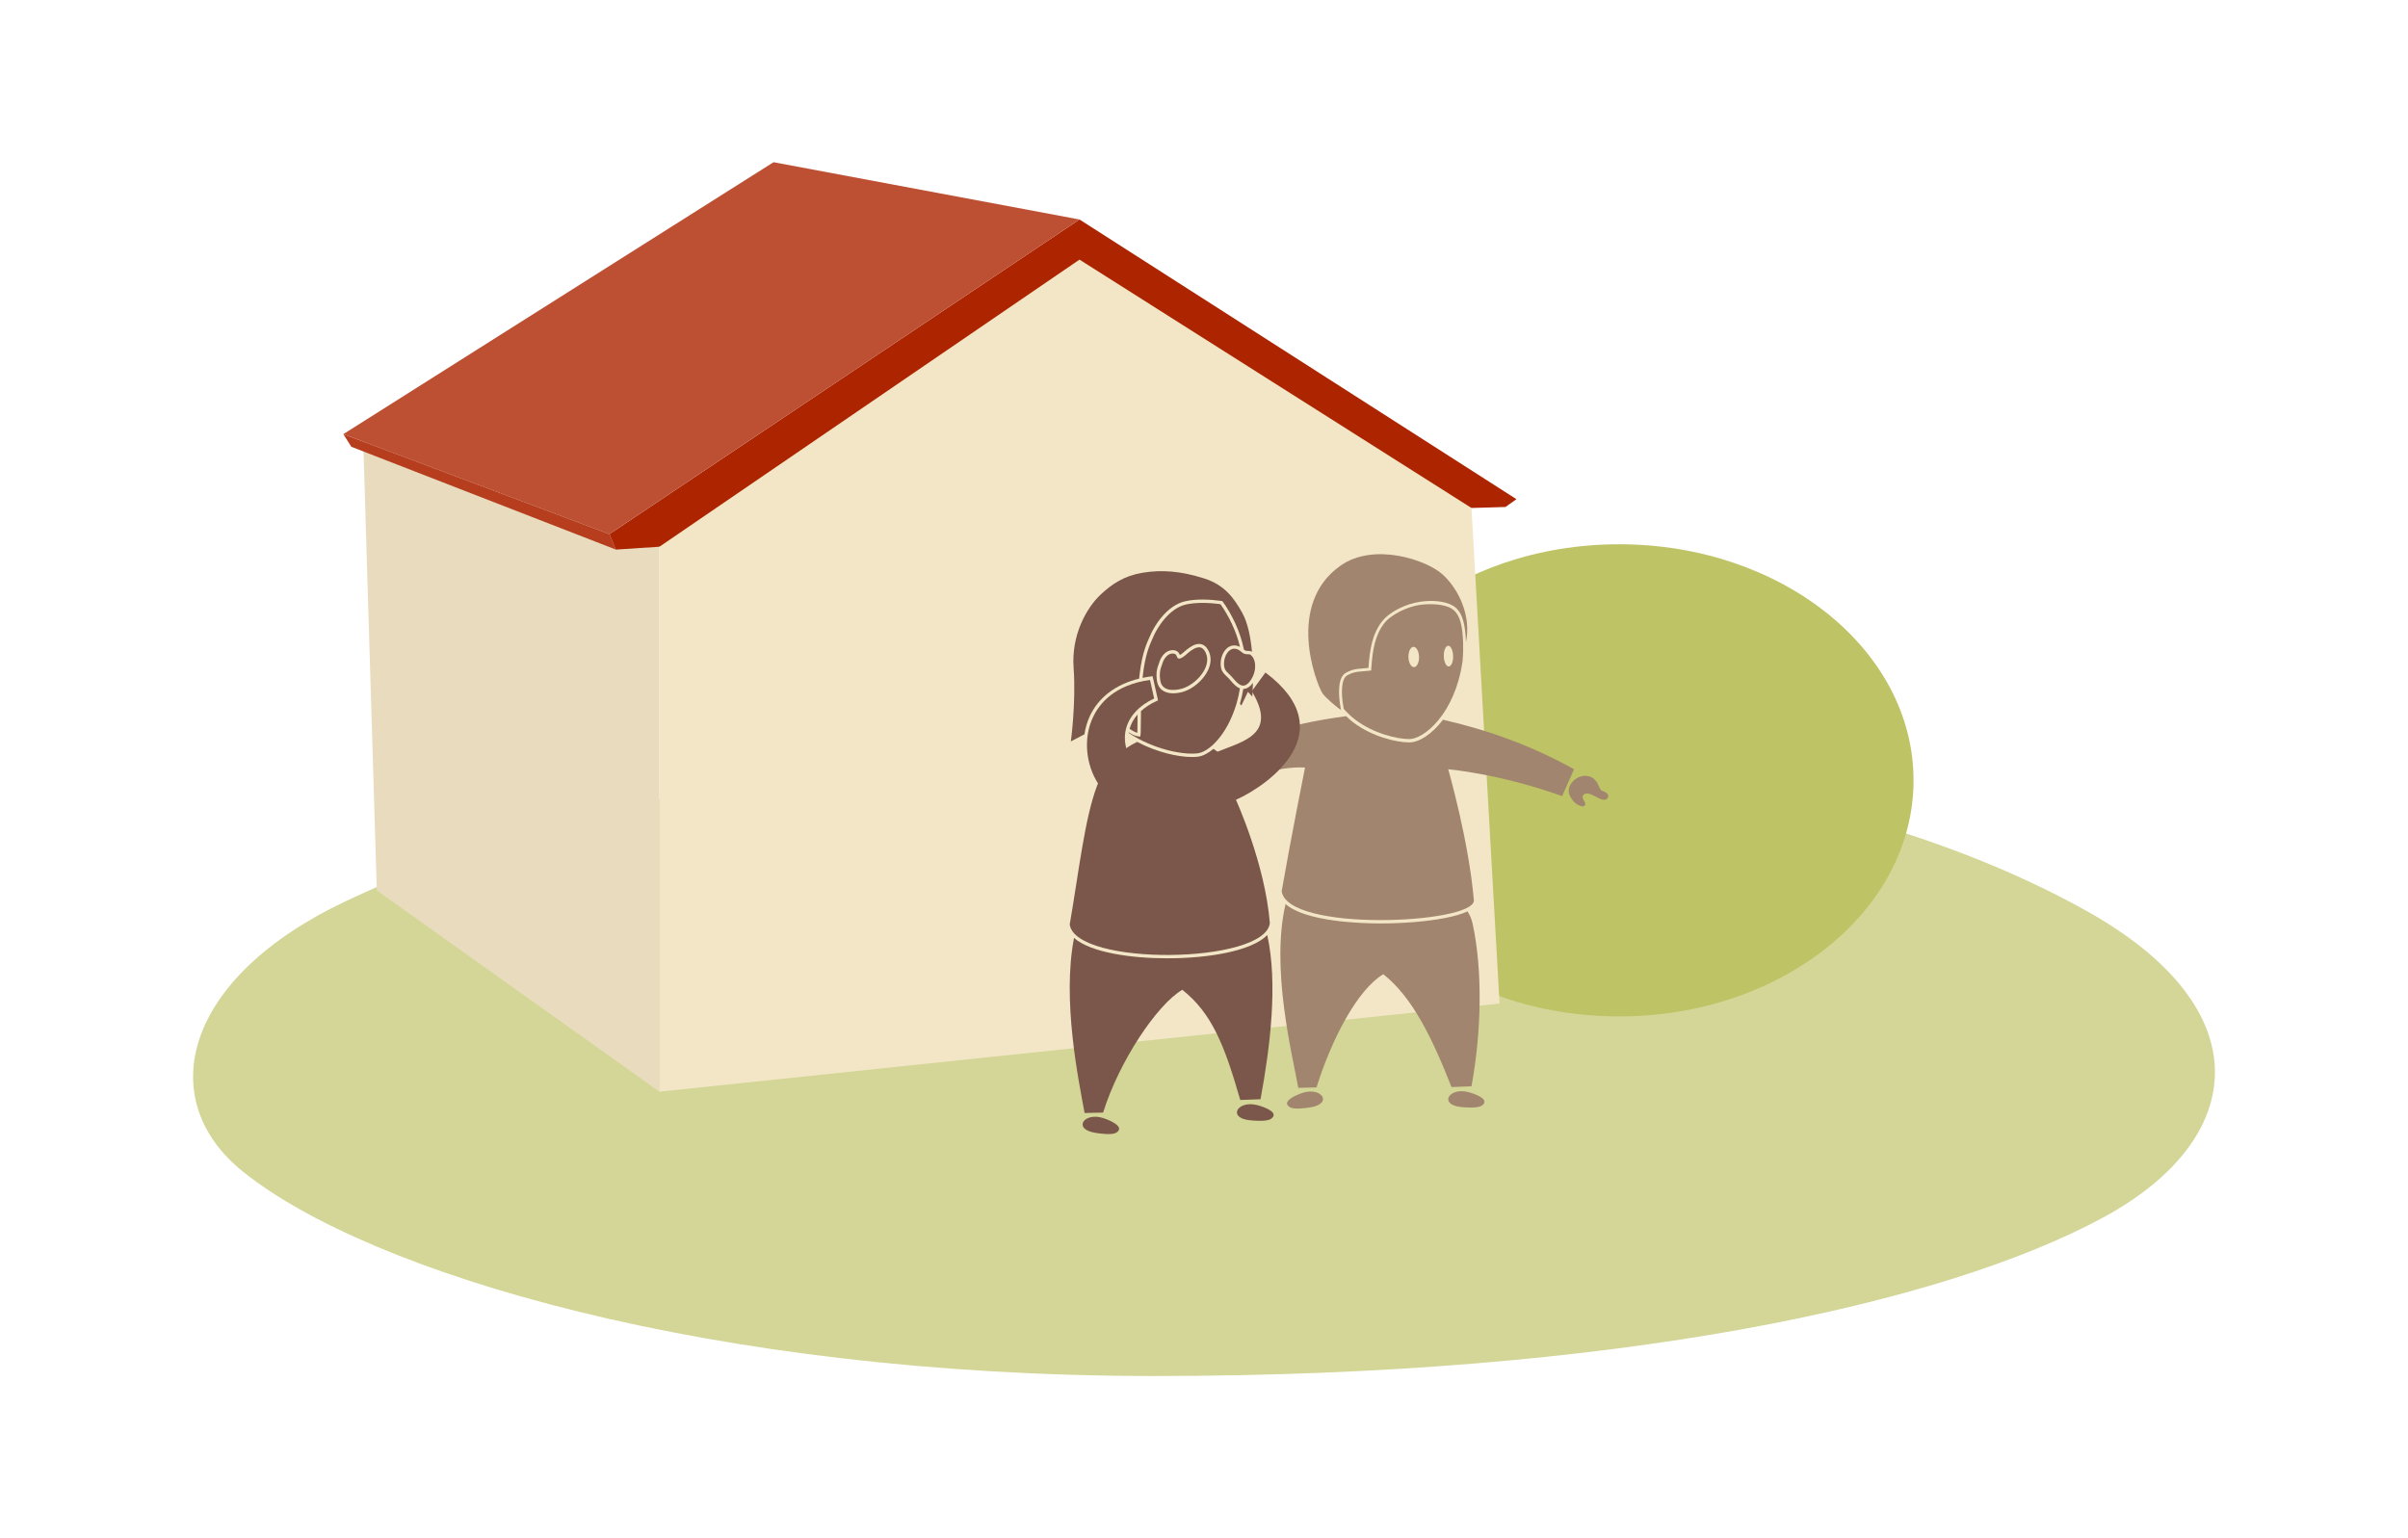 <?xml version="1.0" encoding="utf-8"?>
<!-- Generator: Adobe Illustrator 15.0.2, SVG Export Plug-In . SVG Version: 6.00 Build 0)  -->
<!DOCTYPE svg PUBLIC "-//W3C//DTD SVG 1.1//EN" "http://www.w3.org/Graphics/SVG/1.1/DTD/svg11.dtd">
<svg version="1.1" id="Layer_1" xmlns="http://www.w3.org/2000/svg" xmlns:xlink="http://www.w3.org/1999/xlink" x="0px" y="0px"
	 width="720px" height="460px" viewBox="0 0 720 460" enable-background="new 0 0 720 460" xml:space="preserve">
<path fill="#D3D696" d="M289.883,227.14c132.873-9.605,253.975,0.785,333.688,45.097c53.021,29.478,48.424,68.548,5.23,91.884
	c-48.045,25.961-145.549,47.372-283.566,47.372c-133.379,0-234.924-30.909-272.536-61.071
	c-27.039-21.686-17.824-58.077,30.807-80.975C156.438,244.526,209.154,232.973,289.883,227.14z"/>
<g>
	<g>
		<ellipse fill="#BEC366" cx="484.104" cy="233.361" rx="88.051" ry="70.598"/>
	</g>
</g>
<g>
	<g>
		<polygon fill="#E9DCBE" points="112.664,266.29 197.168,326.469 197.168,163.501 108.588,131.38 		"/>
		<polygon fill="#AC2400" points="322.77,65.636 182.217,159.738 184.141,164.35 197.168,163.501 439.979,151.907 450.137,151.614 
			453.42,149.279 		"/>
		<polygon fill="#F3E6C6" points="448.373,300.11 197.168,326.469 197.168,163.501 322.77,77.636 439.979,151.907 		"/>
	</g>
	<polygon fill="#B63E1F" points="182.217,159.738 102.656,129.827 105.053,133.612 184.141,164.35 	"/>
	<polygon fill="#BD5033" points="182.217,159.738 102.656,129.827 231.289,48.508 322.77,65.636 	"/>
</g>
<g>
	<path fill="#A1856E" d="M480.041,236.924c0.559,0.331,1.045,0.872,0.738,1.552c-0.705,1.568-3.064,0.07-3.99-0.416
		c-1.43-0.756-2.646-1.074-3.334-0.356c-0.93,0.965,1.053,2.335,0.42,3.126c-0.502,0.631-1.447,0.18-2.27-0.269
		c-0.889-0.491-1.703-1.581-2.109-2.366c-0.867-1.664-0.426-3.287,0.844-4.579c1.143-1.163,2.783-1.852,4.42-1.54
		c2.016,0.382,2.854,1.833,3.545,3.559c0.34,0.854,0.682,0.793,1.443,1.137C479.846,236.815,479.945,236.866,480.041,236.924z"/>
	<path fill="#A1856E" d="M391.91,331.134c-1.502,0.252-4.963,0.732-6.223-0.028c-2.713-1.64,1.619-3.587,3.82-4.298
		C395.156,324.979,398.604,330.011,391.91,331.134z"/>
	<path fill="#A1856E" d="M436.852,331.048c1.512,0.154,4.998,0.423,6.207-0.417c2.605-1.801-1.838-3.476-4.078-4.051
		C433.229,325.106,430.1,330.341,436.852,331.048z"/>
	<g>
		<g>
			<path fill="#A1856E" d="M438.789,272.547c-1.576,0.755-3.793,1.411-6.682,1.976c-5.287,1.035-12.336,1.629-19.338,1.629
				c-5.731,0-22.369-0.483-28.381-5.802c-4.451,19.171,1.877,44.417,3.809,54.962l5.449-0.123
				c4.705-15.063,12.504-29.449,19.971-33.85c8.691,6.871,14.59,18.996,20.391,33.742l5.973-0.225c3-16.334,3.365-34.6,0.348-48.588
				C440.016,274.819,439.479,273.604,438.789,272.547z"/>
		</g>
	</g>
	<g>
		<path fill="#A1856E" d="M402.322,201.264c2.564-1.515,4.469-1.229,6.854-1.524c0.391-5.962,1.277-10.245,3.949-13.77
			c2.252-2.967,7.092-5.368,11.475-6.01c3.254-0.476,7.18-0.353,9.826,1.165c3.117,1.786,3.73,6.373,3.904,10.913
			c1.621-7.668-2.025-15.746-7.006-20.263c-4.822-4.373-20.609-9.683-30.609-2.547c-16.215,11.567-7.24,34.896-5.35,38.008
			c0.736,1.214,4.422,4.397,5.604,5.059C399.967,207.24,400.119,202.565,402.322,201.264z"/>
	</g>
	<g>
		<path fill="#A1856E" d="M437.301,197.709l0.027-0.3c0.162-1.766,0.209-3.562,0.143-5.339c-0.166-4.312-0.695-8.429-3.496-10.106
			c-2.301-1.377-6.578-1.494-9.467-1.064c-3.838,0.574-8.666,2.914-10.695,5.591c-2.639,3.479-3.418,7.835-3.777,13.306l-0.049,0.71
			l-0.705,0.087c-0.59,0.074-1.146,0.113-1.682,0.15c-1.072,0.072-2.09,0.145-3.152,0.491c-0.57,0.185-1.123,0.438-1.686,0.771
			c-1.588,0.938-1.967,4.838-0.979,9.955c0.994,1.136,2.105,2.23,3.332,3.176c5.52,4.256,12.768,5.91,16.309,5.885
			c4.371-0.031,13.514-7.499,15.834-22.949C437.27,197.96,437.283,197.838,437.301,197.709z M421.129,196.515
			c-0.047-1.675,0.623-3.053,1.496-3.079c0.875-0.023,1.625,1.313,1.672,2.99c0.051,1.676-0.623,3.052-1.496,3.078
			C421.926,199.527,421.178,198.188,421.129,196.515z M434.492,196.175c0.045,1.709-0.543,3.109-1.307,3.134
			c-0.771,0.022-1.434-1.345-1.484-3.056c-0.047-1.711,0.537-3.114,1.307-3.137C433.775,193.095,434.439,194.464,434.492,196.175z"
			/>
		<g>
			<path fill="#A1856E" d="M470.641,230.042c-12.807-7.149-26.033-11.808-39.183-14.812c-3.351,4.412-7.19,6.771-10.026,6.791
				h-0.086c-3.594,0-11.043-1.622-16.842-6.092c-0.67-0.518-1.339-1.11-2-1.758c-19.046,2.576-28.377,6.068-43.238,16.121l3.166,8
				c15.334-10,27.771-8.75,27.771-8.75s-4.312,21.604-6.977,36.963c1.711,12.341,57.102,9.764,57.471,2.855
				c-1.434-17.586-7.67-39.318-7.67-39.318s15.324,1.316,34.066,8.031L470.641,230.042z"/>
		</g>
	</g>
</g>
<g>
	<g>
		<g>
			<g>
				<g>
					<path fill="#7A574A" d="M327.428,338.755c1.524,0.256,5.041,0.742,6.321-0.029c2.755-1.666-1.644-3.645-3.881-4.366
						C324.129,332.502,320.626,337.614,327.428,338.755z"/>
					<path fill="#7A574A" d="M373.724,335.013c1.538,0.157,5.079,0.43,6.306-0.424c2.649-1.83-1.865-3.531-4.144-4.115
						C370.045,328.976,366.863,334.294,373.724,335.013z"/>
				</g>
				<g>
					<g>
						<path fill="#7A574A" d="M348.961,286.581c-10.586,0-22.813-1.671-27.825-6.098c-3.613,18.703,1.354,42.506,3.16,52.355
							l5.537-0.125c4.778-15.303,16.089-32.251,23.677-36.722c8.828,6.981,12.639,16.595,17.326,32.958l6.067-0.229
							c2.919-15.883,5.21-34.557,2.013-49.104C374.293,284.397,361.463,286.581,348.961,286.581z"/>
					</g>
				</g>
				<g>
					<g>
						<path fill="#7A574A" d="M378.369,201.116l-4.072,5.584c7.699,12.81-2.324,14.928-10.276,18.088
							c-0.362-0.294-0.767-0.578-1.189-0.855c-1.651,1.383-3.266,2.183-4.611,2.346c-0.54,0.066-1.144,0.1-1.793,0.1
							c-4.272,0-10.546-1.42-16.399-4.516c-5.095,2.416-9.58,6.832-11.951,12.987c-3.744,9.72-5.52,26.015-8.228,41.619
							c1.74,12.537,58.474,11.897,59.842-0.44c-1.456-17.866-10.142-36.854-10.142-36.854
							C379.55,234.722,401.701,218.622,378.369,201.116z"/>
					</g>
					<path fill="#7A574A" d="M371.749,206.031c-0.265,1.574-0.604,3.065-1.011,4.466l0.434,0.471l1.961-4.07l1.305,1.418
						c0,0,0.133-1.627,0.188-4.104C373.9,205.206,372.932,206.01,371.749,206.031z"/>
				</g>
			</g>
		</g>
	</g>
	<path fill="#7A574A" d="M350.424,195.434c-1.379,0.12-2.436,1.582-2.803,2.819c-0.204,0.686-0.519,1.373-0.668,2.07
		c-0.226,1.051-0.191,2.188-0.012,3.242c0.542,3.175,4.04,3.082,6.571,2.343c3.905-1.144,9.004-6.402,7.011-10.702
		c-1.251-2.699-3.232-1.562-5.074-0.139c-0.518,0.4-2.869,2.859-3.475,1.468c-0.234-0.54-0.304-0.942-0.955-1.069
		C350.815,195.427,350.617,195.417,350.424,195.434z"/>
	<g>
		<path fill="#7A574A" d="M375.182,198.015c-0.217-1.003-0.611-1.684-1.279-2.207c-0.178-0.139-0.417-0.148-0.793-0.153
			c-0.289-0.003-0.617-0.007-0.94-0.116c-0.48-0.16-0.804-0.434-1.087-0.674c-0.154-0.131-0.312-0.266-0.506-0.387
			c-0.525-0.326-1.038-0.491-1.523-0.491c-0.932,0-1.595,0.603-1.986,1.107c-0.943,1.214-1.328,3.128-0.938,4.653
			c0.184,0.716,0.805,1.299,1.404,1.861c0.264,0.247,0.521,0.49,0.742,0.737c0.132,0.147,0.271,0.311,0.418,0.481
			c0.779,0.911,1.748,2.044,2.779,2.191c1.652,0.246,3.014-2.15,3.516-3.73C375.324,200.229,375.396,199.005,375.182,198.015z"/>
		<g>
			<path fill="#7A574A" d="M367.934,203.478c-0.142-0.165-0.276-0.322-0.404-0.465c-0.203-0.229-0.439-0.449-0.68-0.675
				c-0.672-0.63-1.434-1.345-1.689-2.342c-0.47-1.835-0.021-4.051,1.116-5.516c1.149-1.481,2.836-1.866,4.474-1.035
				c-1.076-4.694-3.446-9.445-5.834-12.77c-1.928-0.255-3.734-0.384-5.379-0.384c-1.882,0-3.569,0.17-5.016,0.505
				c-5.188,1.201-8.756,7.388-9.693,9.673c-0.094,0.226-0.207,0.477-0.334,0.759c-0.789,1.749-2.109,4.675-2.81,10.966
				c-0.018,0.158-0.033,0.35-0.05,0.52c0.826-0.171,1.671-0.32,2.544-0.432l0.45-0.057l1.62,7.221l-0.372,0.168
				c-1.855,0.836-3.428,1.867-4.715,3.036c-0.037,1.796-0.062,3.745-0.076,5.882c-0.004,0.657-0.004,0.657-0.014,0.734l-0.138,1.039
				l-1.032-0.187c-0.711-0.128-1.589-0.592-2.402-1.11c-0.01,0.059-0.018,0.117-0.027,0.177c7.613,5.034,16.422,6.61,20.627,6.101
				c3.299-0.401,8.679-5.326,11.48-14.423l0.041-0.104l0.156-0.541c0.409-1.406,0.713-2.873,0.963-4.367
				C369.612,205.433,368.692,204.365,367.934,203.478z M361.265,200.294c-1.33,2.931-4.472,5.695-7.472,6.574
				c-0.729,0.213-1.848,0.467-3.034,0.467c-2.661,0-4.413-1.312-4.804-3.602c-0.219-1.287-0.212-2.539,0.021-3.621
				c0.104-0.488,0.27-0.945,0.429-1.388c0.092-0.253,0.184-0.505,0.258-0.755c0.472-1.589,1.822-3.371,3.676-3.532
				c0.088-0.008,0.178-0.012,0.268-0.012c0.199,0,0.401,0.02,0.605,0.059c1.051,0.206,1.374,0.905,1.577,1.401
				c0.274-0.132,0.765-0.471,1.64-1.256c0.176-0.157,0.318-0.283,0.41-0.354c1.146-0.886,2.386-1.706,3.672-1.706
				c0.863,0,2.072,0.385,2.921,2.217C362.202,196.45,362.145,198.354,361.265,200.294z"/>
		</g>
	</g>
	<g>
		<path fill="#7A574A" d="M340.088,229.829c-3.088-3.648-4.331-7.742-3.488-11.546c0.865-3.897,3.875-7.227,8.496-9.409
			l-1.242-5.539c-10.506,1.464-15.104,6.929-17.11,11.289c-2.845,6.181-2.158,14.012,1.751,19.951l-0.418,0.274L340.088,229.829z"/>
		<g>
			<path fill="#7A574A" d="M337.736,217.968c0.805,0.539,1.701,1.051,2.345,1.168c0.007-0.051,0.006-2.395,0.06-5.461
				C338.982,214.974,338.172,216.421,337.736,217.968z"/>
			<path fill="#7A574A" d="M371.466,183.327c-2.471-4.465-5.312-8.411-11.402-10.341c-6.9-2.187-12.608-2.683-18.497-1.697
				c-5.321,0.892-9,3.245-12.493,6.543c-4.205,3.971-8.773,12.017-8.061,21.907c0.756,10.412-0.826,21.977-0.826,21.977l4.063-2.121
				c0.28-1.869,0.803-3.689,1.585-5.389c2.601-5.65,7.782-9.564,14.77-11.263c0.027-0.298,0.056-0.588,0.086-0.86
				c0.829-7.447,2.545-10.38,3.213-11.995c1.159-2.823,4.927-8.999,10.393-10.265c3.426-0.795,7.53-0.593,11.178-0.08
				c2.837,3.831,5.466,9.34,6.457,14.519c0.172,0.138,0.341,0.257,0.556,0.329c0.175,0.059,0.398,0.061,0.635,0.063
				c0.369,0.005,0.814,0.024,1.223,0.264C373.958,190.688,373.133,186.339,371.466,183.327z"/>
		</g>
	</g>
</g>
</svg>
